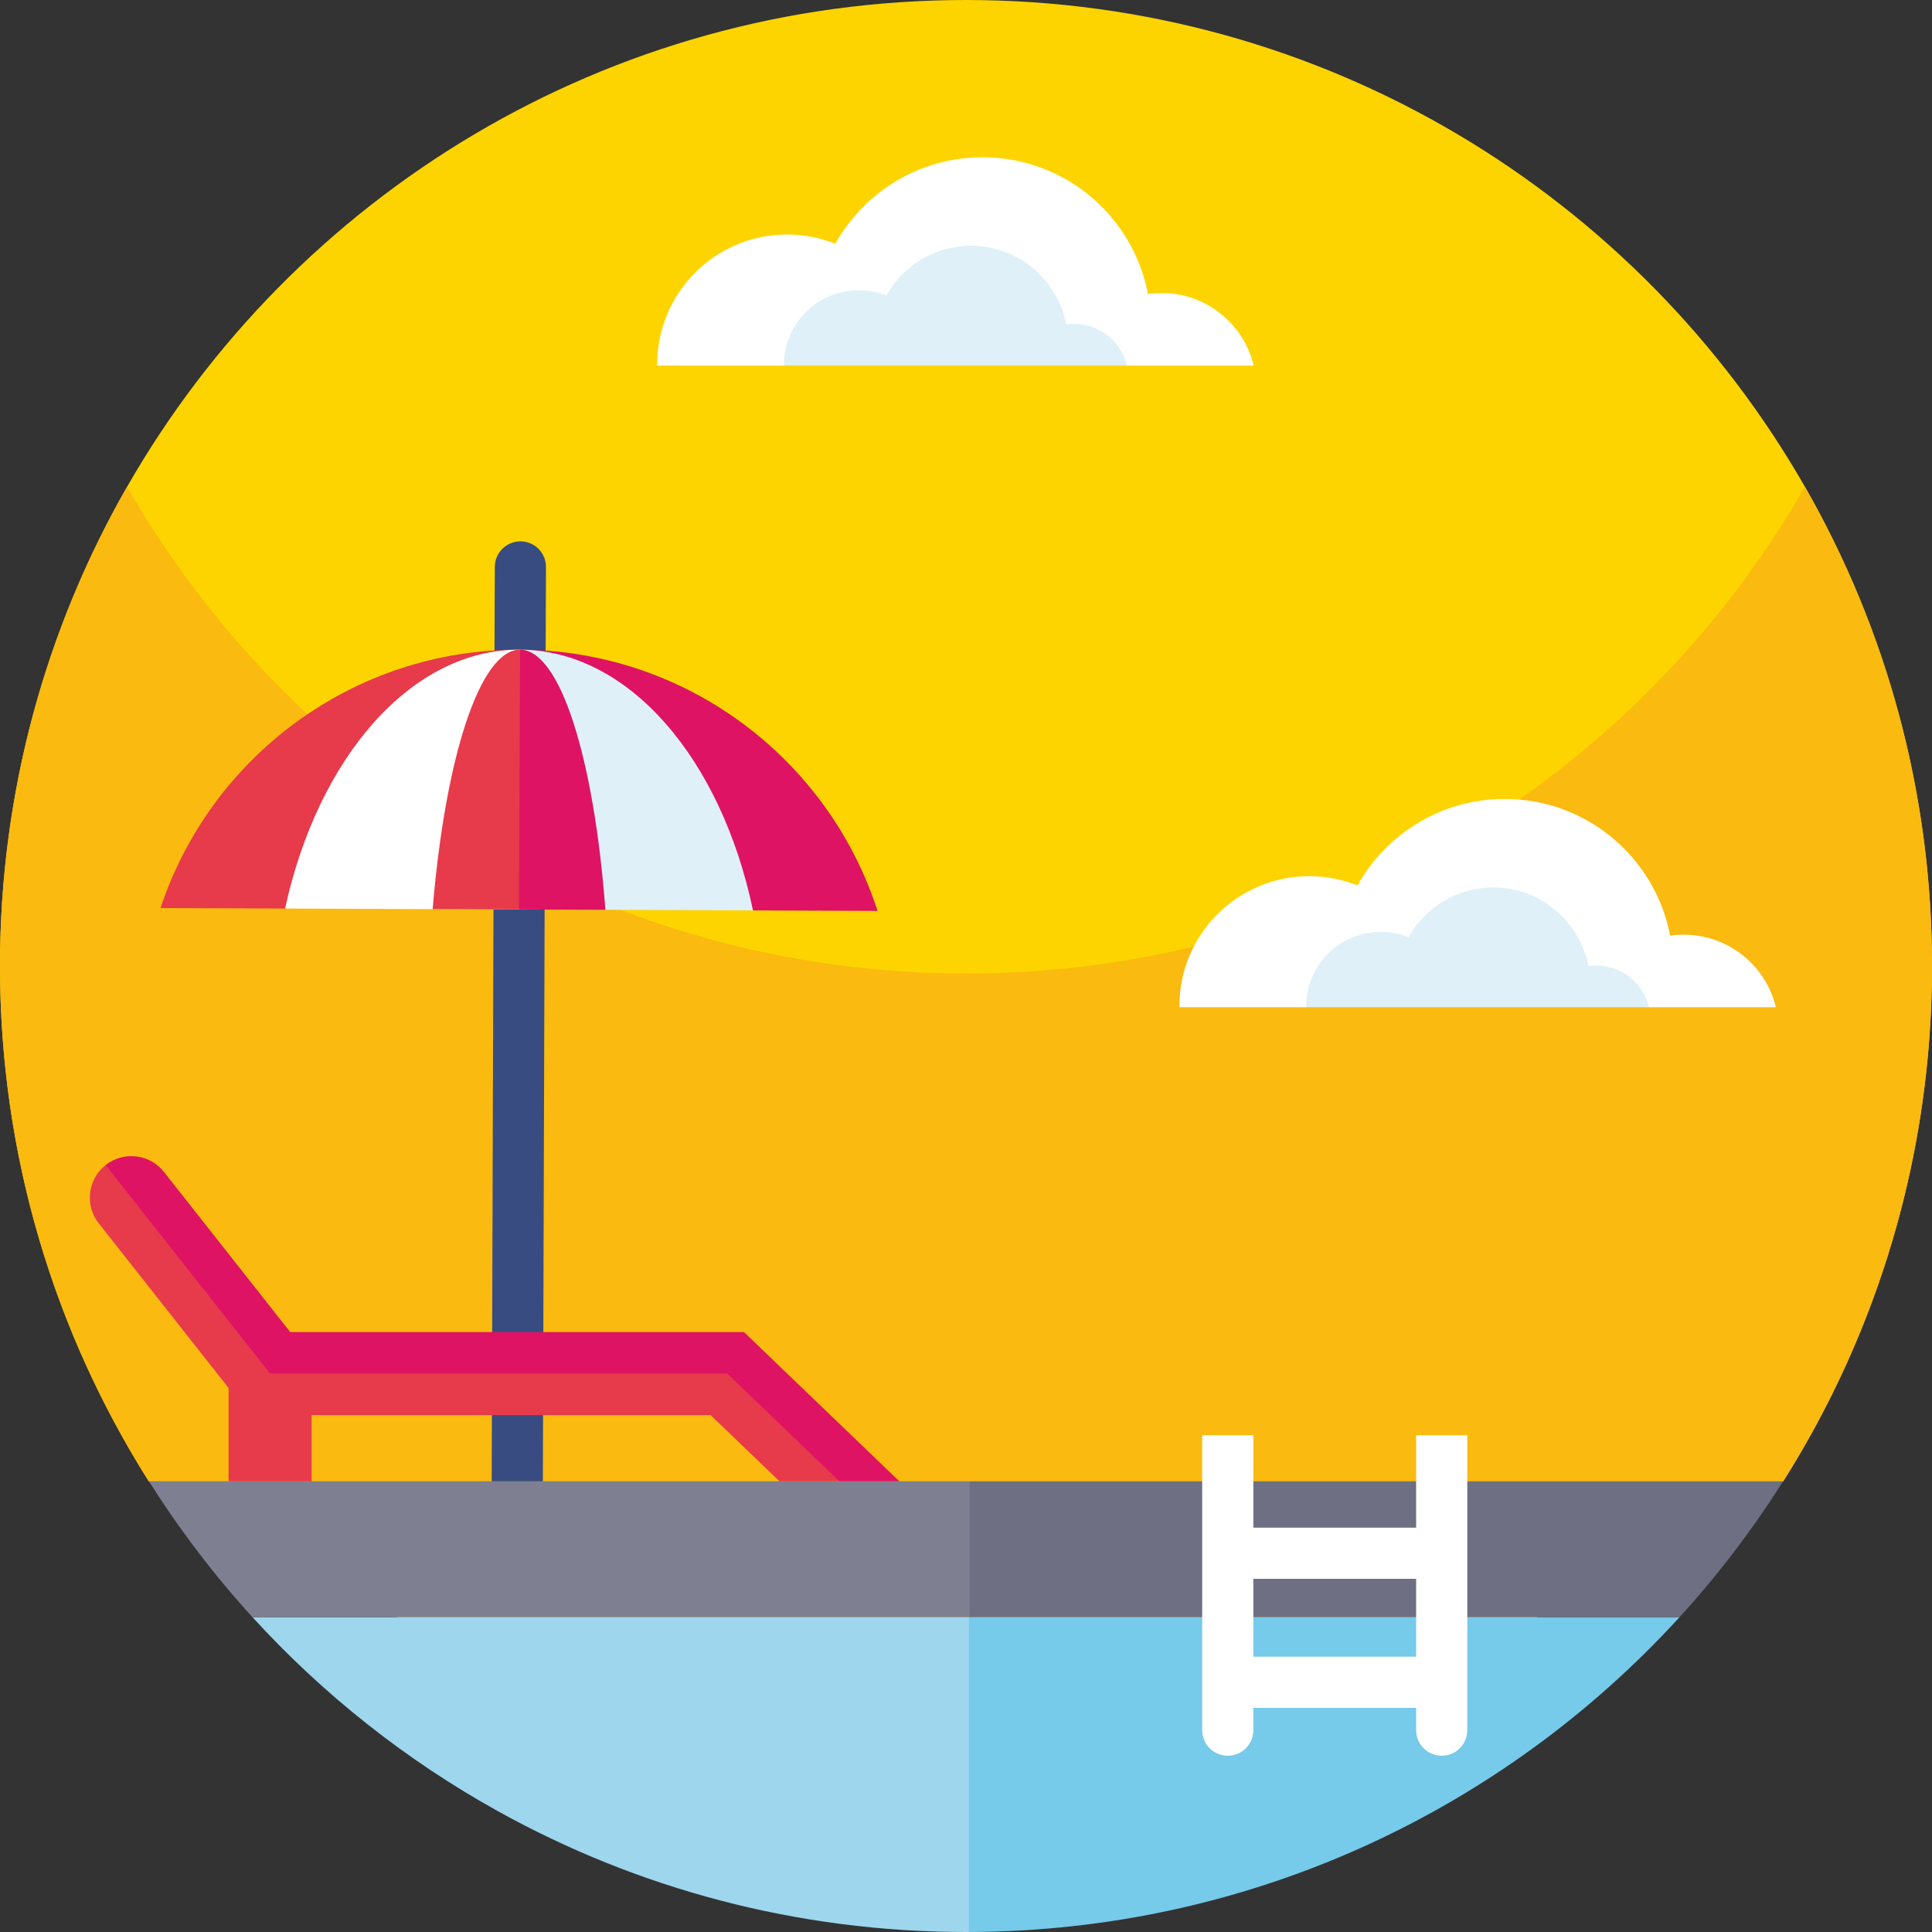 <svg id="Capa_1" enable-background="new 0 0 511.988 511.988" height="512" viewBox="0 0 511.988 511.988" width="512" xmlns="http://www.w3.org/2000/svg"><rect x="0" y="0" width="511.988" height="511.988" fill="#333333" stroke="none"/><g><path d="m511.988 255.994c0 50.229-14.47 97.078-39.459 136.607l-.01-.06-55.509 30.769c-99.608 55.199-220.575 55.429-320.393.62l-57.149-31.389-.02.04c-24.988-39.529-39.448-86.368-39.448-136.587 0-46.219 12.25-89.568 33.679-126.997 44.119-77.068 127.157-128.997 222.315-128.997s178.196 51.929 222.315 128.997c21.43 37.429 33.679 80.778 33.679 126.997z" fill="#fdd400"/><path d="m511.988 255.994c0 43.009-10.61 83.538-29.349 119.117-3.14 5.97-6.52 11.81-10.11 17.49l-.01-.06-55.509 30.769c-99.608 55.199-220.575 55.429-320.393.62l-57.149-31.389-.02.04c-3.59-5.67-6.96-11.5-10.1-17.47-18.738-35.579-29.348-76.108-29.348-119.117 0-46.219 12.25-89.568 33.679-126.997 25.41 44.379 63.719 80.428 109.828 103.008 33.679 16.52 71.518 25.839 111.518 25.979.32.01.65.01.97.01s.65 0 .97-.01c39.999-.14 77.828-9.46 111.508-25.969 46.109-22.58 84.428-58.629 109.838-103.018 21.428 37.429 33.677 80.778 33.677 126.997z" fill="#faba10"/><g><path d="m256.784 511.978c-.26.01-.53.01-.79.01-44.959 0-87.218-11.59-123.937-31.959-24.46-13.55-46.459-30.989-65.169-51.489h190.096l1.46 2.6c14.14 25.26 13.51 56.179-1.66 80.838z" fill="#9dd6ed"/><path d="m445.1 428.54c-46.659 51.099-113.737 83.218-188.316 83.448v-83.448z" fill="#76caea"/></g><path d="m256.984 428.54h-190.095c-10.17-11.14-19.33-23.189-27.419-35.999h217.515l.59.6c9.799 9.86 9.539 25.87-.591 35.399z" fill="#7e7f91"/><path d="m256.984 392.546v35.995h188.116c10.167-11.137 19.332-23.191 27.423-35.995z" fill="#6e6f82"/><path d="m375.283 380.342v24.493h-43.139v-24.493h-13.559v78.157c0 3.744 3.035 6.779 6.779 6.779 3.744 0 6.779-3.035 6.779-6.779v-5.909h43.139v5.909c0 3.744 3.035 6.779 6.779 6.779 3.744 0 6.779-3.035 6.779-6.779v-78.157zm-43.139 58.689v-20.637h43.139v20.637z" fill="#fff"/><g><path d="m143.859 392.546.48-154.704.352-87.575c.015-3.743-3.006-6.79-6.749-6.806h-.001l-.001.005c-3.745-.017-6.795 3.006-6.81 6.752l-.332 82.954-.498 159.374z" fill="#384c81"/><path d="m152.542 214.803c-27.322-5.037-56.702 3.604-76.998 25.964l-33.009-.131c13.236-39.922 50.944-68.65 95.285-68.473l2.908 3.058c10.473 10.989 14.335 25.787 11.814 39.582z" fill="#e73a4a"/><path d="m232.553 241.398-33.007-.136c-16.496-18.469-39.175-27.762-61.893-27.849l.167-41.251c44.345.183 81.818 29.207 94.733 69.236z" fill="#de1364"/><path d="m137.545 241.015-62.001-.248c8.693-39.939 33.34-68.718 62.276-68.604l4.03 4.273c17.641 18.676 15.658 48.41-4.305 64.579z" fill="#fff"/><path d="m199.546 241.262-62.001-.248.275-68.852c28.94.12 53.353 29.094 61.726 69.1z" fill="#dff0f8"/><path d="m137.545 241.015-22.887-.091c3.311-39.959 12.482-68.803 23.162-68.761l.679 2.151c6.878 21.756 6.54 45.153-.954 66.701z" fill="#e73a4a"/><path d="m160.43 241.107-22.885-.092.276-68.85c10.682.043 19.62 28.956 22.609 68.942z" fill="#de1364"/></g><g><path d="m222.445 392.541h-15.88l-18.26-17.54h-105.727v17.54h-22v-24.719l-34.399-43.629c-3.77-4.77-2.95-11.69 1.83-15.45l42.89 45.185c2.693 2.837 6.434 4.444 10.346 4.444h107.24c4.358 0 8.478 1.992 11.183 5.409z" fill="#e73a4a"/><g><path d="m238.318 392.546h-15.87l-29.709-28.539h-121.157l-43.579-55.259.002-.002c4.771-3.76 11.687-2.942 15.448 1.828l33.459 42.432h120.247z" fill="#de1364"/></g></g><g><path d="m332.223 96.866h-33.588c-29.356-8.117-60.358-8.224-89.774-.298l-1.097.298h-33.588c0-.095-.012-.203-.012-.31 0-18.999 15.411-34.41 34.422-34.41 4.517 0 8.82.882 12.777 2.455 7.628-13.671 22.241-22.92 39.011-22.92 21.776 0 39.905 15.59 43.838 36.222 1.18-.167 2.372-.25 3.599-.25 11.837-.001 21.766 8.188 24.412 19.213z" fill="#fff"/><path d="m207.759 96.871c0-.06-.005-.119-.005-.179 0-10.93 8.861-19.791 19.791-19.791 2.597 0 5.074.505 7.346 1.414 4.389-7.862 12.786-13.182 22.43-13.182 12.523 0 22.947 8.969 25.212 20.832.675-.097 1.365-.15 2.067-.15 6.809 0 12.513 4.714 14.039 11.055h-90.88z" fill="#dff0f8"/></g><g><path d="m470.604 266.91h-33.588c-29.356-8.117-60.358-8.224-89.774-.298l-1.097.298h-33.588c0-.095-.012-.203-.012-.31 0-18.999 15.411-34.41 34.422-34.41 4.517 0 8.82.882 12.777 2.455 7.628-13.671 22.241-22.92 39.011-22.92 21.776 0 39.905 15.59 43.838 36.222 1.18-.167 2.372-.25 3.599-.25 11.837-.001 21.766 8.188 24.412 19.213z" fill="#fff"/><path d="m346.14 266.916c0-.06-.004-.119-.004-.178 0-10.93 8.861-19.791 19.791-19.791 2.597 0 5.074.505 7.346 1.414 4.389-7.862 12.786-13.182 22.43-13.182 12.523 0 22.947 8.969 25.212 20.832.675-.097 1.365-.15 2.067-.15 6.809 0 12.514 4.714 14.039 11.055z" fill="#dff0f8"/></g></g></svg>
